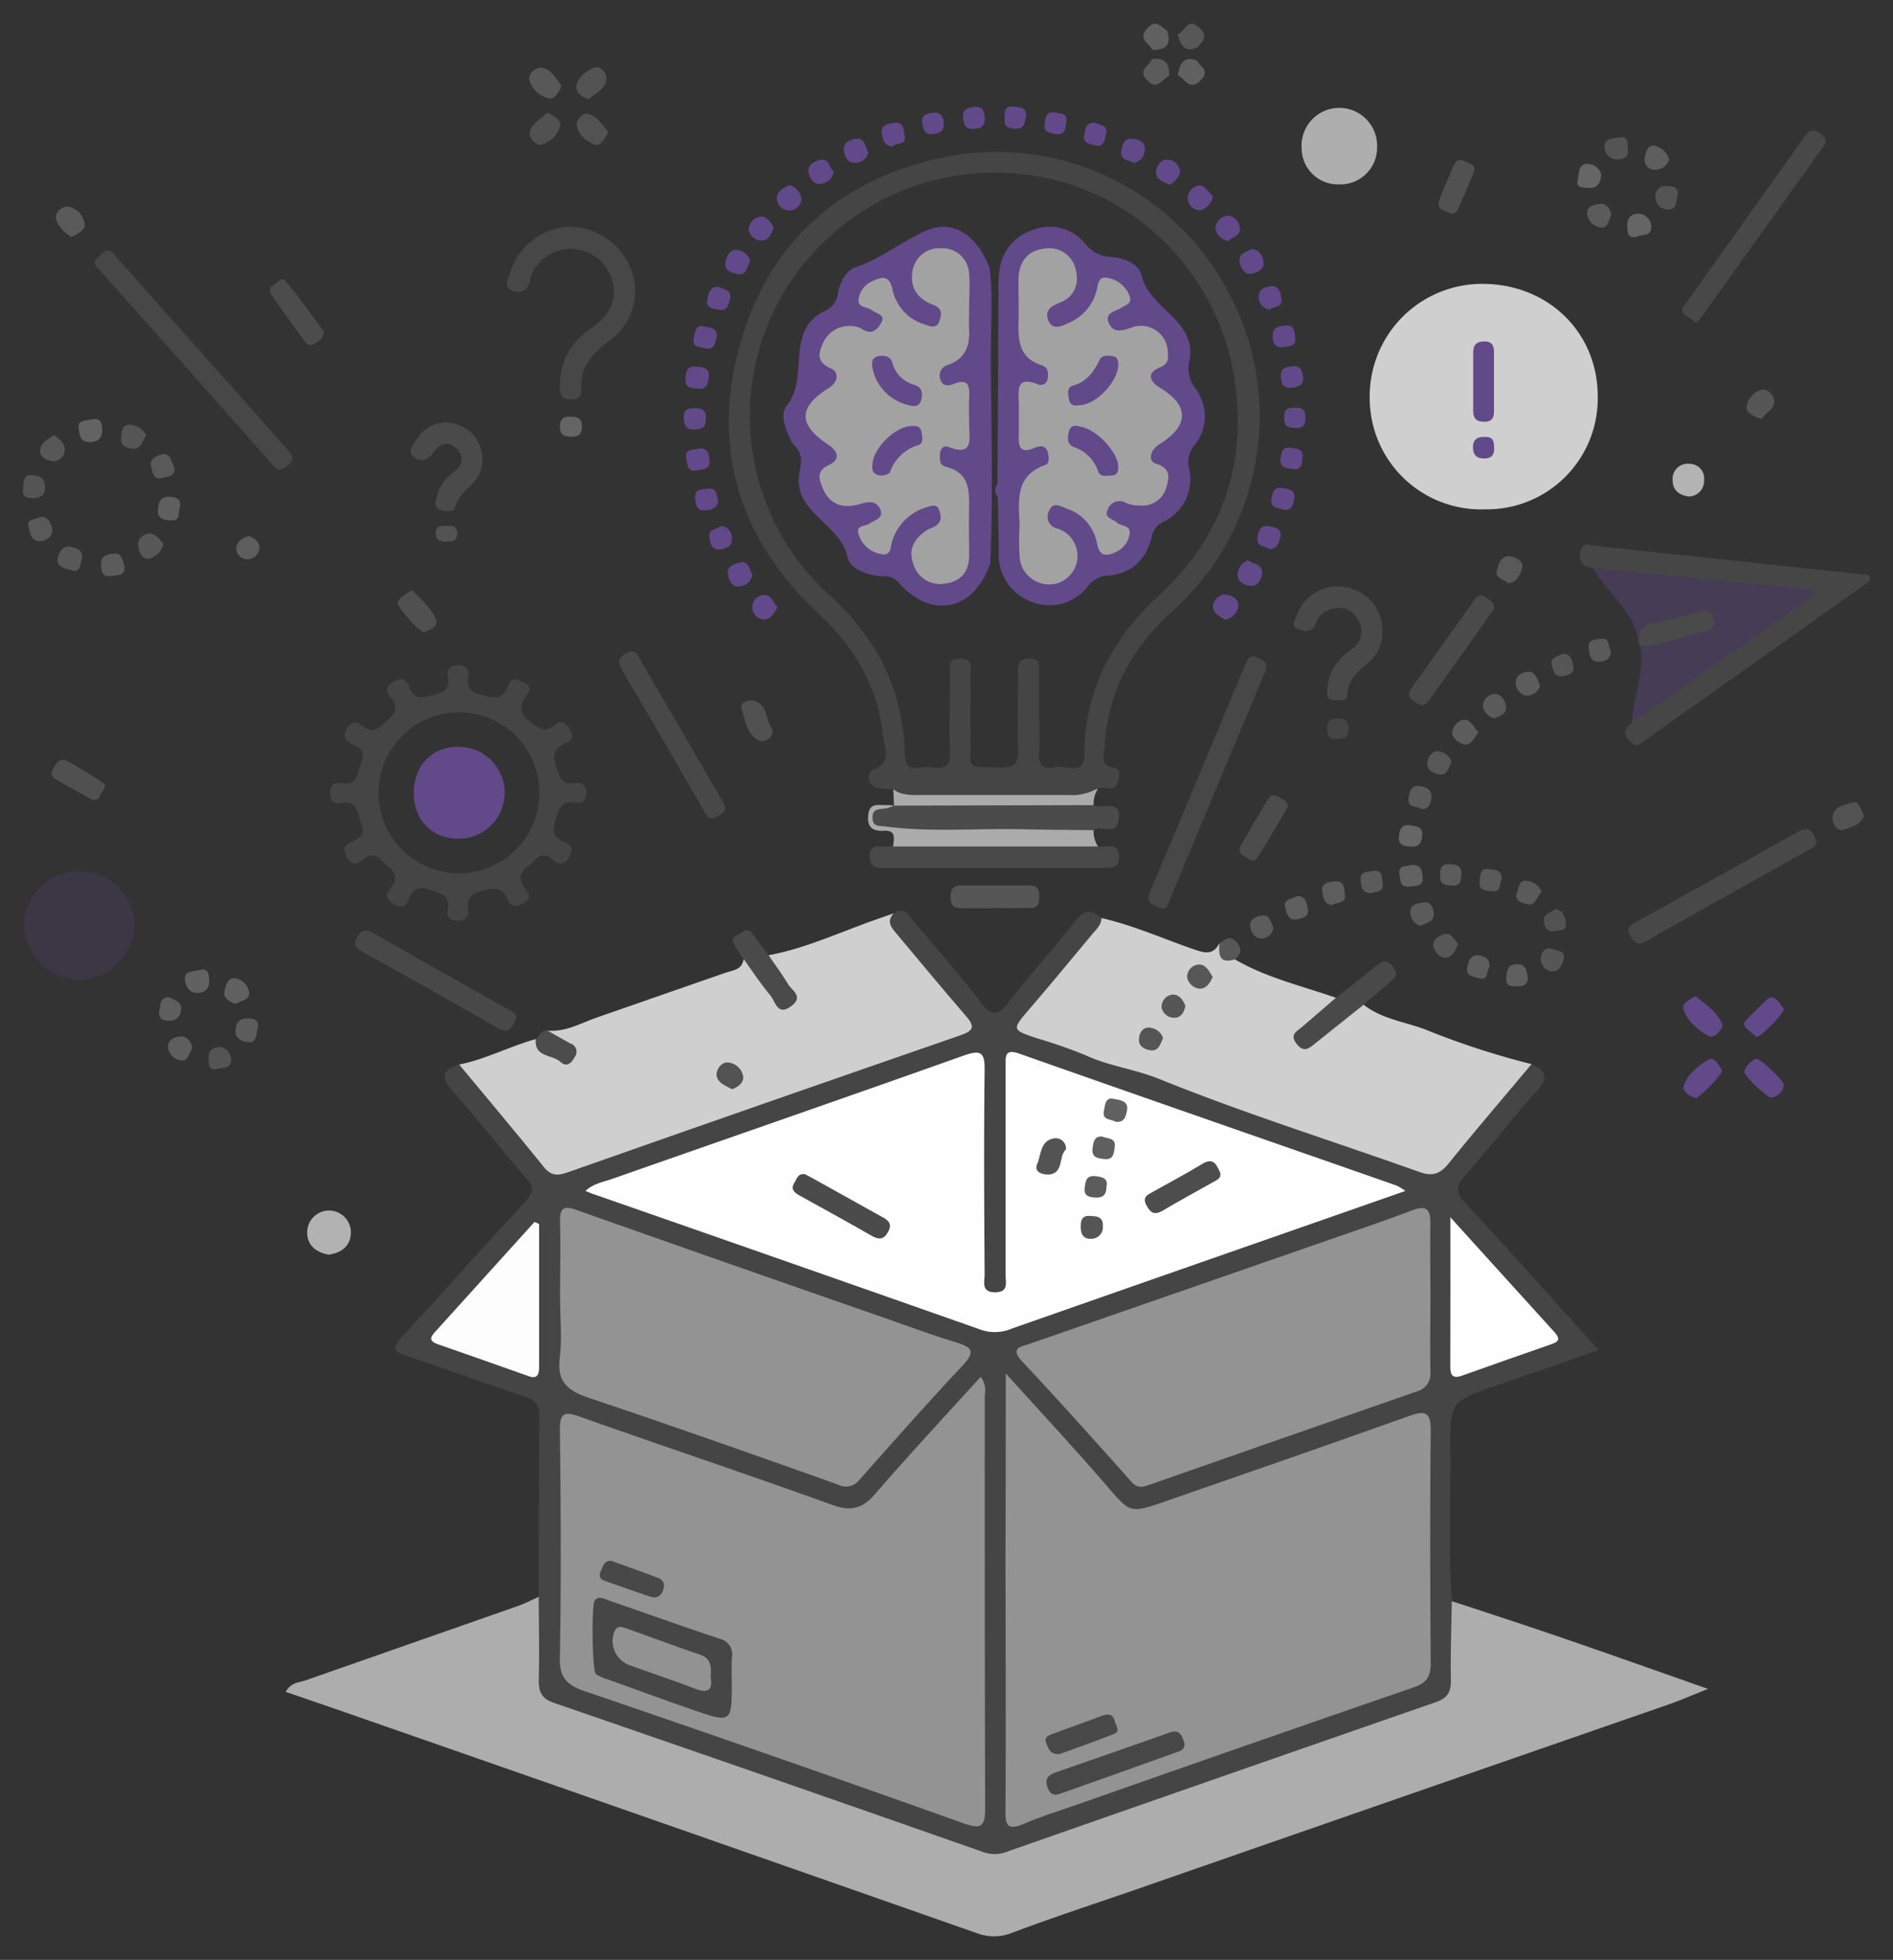 <svg id="Capa_1" data-name="Capa 1" xmlns="http://www.w3.org/2000/svg" viewBox="0 0 309 319.74"><rect x="0" y="0" width="309" height="319.74" fill="#333333" stroke="none"/><defs><style>.cls-1{fill:#454545;}.cls-2{fill:#adadad;}.cls-3{fill:#cfcfcf;}.cls-19,.cls-4,.cls-6{fill:#62498a;}.cls-4{opacity:0.4;}.cls-5{fill:#464646;}.cls-6{opacity:0.2;}.cls-7{fill:#474747;}.cls-8{fill:#4b4b4b;}.cls-9{fill:#494949;}.cls-10{fill:#484848;}.cls-11{fill:#aeaeae;}.cls-12{fill:#ababab;}.cls-13{fill:#4a4a4a;}.cls-14{fill:#565656;}.cls-15{fill:#b2b2b2;}.cls-16{fill:#4c4c4c;}.cls-17{fill:#505050;}.cls-18{fill:#515151;}.cls-20{fill:#b3b3b3;}.cls-21{fill:#585858;}.cls-22{fill:#5a5a5a;}.cls-23{fill:#535353;}.cls-24{fill:#525252;}.cls-25{fill:#616161;}.cls-26{fill:#595959;}.cls-27{fill:#5b5b5b;}.cls-28{fill:#656565;}.cls-29{fill:#666;}.cls-30{fill:#636363;}.cls-31{fill:#575757;}.cls-32{fill:#5f5f5f;}.cls-33{fill:#5c5c5c;}.cls-34{fill:#626262;}.cls-35{fill:#5e5e5e;}.cls-36{fill:#555;}.cls-37{fill:#545454;}.cls-38{fill:#5d5d5d;}.cls-39{fill:#646464;}.cls-40{fill:#939393;}.cls-41{fill:#fefefe;}.cls-42{fill:#fdfdfd;}.cls-43{fill:#4d4d4d;}.cls-44{fill:#929292;}.cls-45{fill:#a2a2a2;}</style></defs><title>aliados_academy_img</title><path class="cls-1" d="M87.94,260.51c0-9.84,0-19.69.11-29.53,0-1.82-.69-2.54-2.31-3.08-6.43-2.16-12.79-4.53-19.23-6.65-2.26-.74-2.63-1.28-.86-3.18C72.42,210.77,79,203.28,85.76,196c1.37-1.48,1.46-2.3.11-3.84-4.11-4.67-7.93-9.6-12.06-14.25-2-2.31-1.45-3.42,1.14-4.23,2.17.78,3.24,2.75,4.6,4.36,2.84,3.37,5.71,6.72,8.45,10.17,1.61,2,3.4,2.53,5.95,1.65,20.3-7,40.63-14,60.85-21.26,2.63-.95,2.82-1.53.86-3.82q-4.74-5.54-9.38-11.17c-1.08-1.31-2.72-2.82-.42-4.56,1.43-1.19,2.18-.09,3,.88,3.77,4.53,7.69,8.94,11.26,13.62,1.88,2.47,2.83,2.13,4.56-.11,3.46-4.48,7.32-8.65,10.8-13.12,1.46-1.87,2.64-2.09,4.3-.55,1.09,1.45-.21,2.3-.91,3.17-3.19,4-6.46,7.85-9.73,11.74-2.25,2.67-2.29,3.14.9,4,4.85,1.36,9.3,4,14.6,4,2.26,0,3.65,2.44,5.89,3.15,5.93,1.86,11.71,4.18,17.59,6.19,7.59,2.6,15.17,5.26,22.74,7.92,2.54.89,4.16.41,5.83-1.72,3.26-4.19,6.81-8.15,10.14-12.29A7.56,7.56,0,0,1,250,173.6c2.42,1.08,2.83,2.21.81,4.42-4,4.43-7.63,9.27-11.65,13.72-1.73,1.92-1.4,3,.19,4.69,7.15,7.72,14.15,15.58,21.6,23.82-5.74,2-11.11,3.86-16.5,5.72-7.72,2.66-7.79,2.65-7.71,10.8s-.38,16.3.27,24.44c1.75,4.84.91,9.81.52,14.72-.15,1.94-2.26,2.34-3.84,2.91-12.27,4.35-24.53,8.71-36.84,12.95-10.49,3.61-21,7.21-31.43,10.93a8.72,8.72,0,0,1-6,0c-18.69-6.21-37.15-13.08-55.8-19.41-4.07-1.38-8.15-2.76-12.2-4.19-3.87-1.36-4.45-2-4.33-6.18S86.34,264.57,87.94,260.51Z"/><path class="cls-2" d="M87.94,260.51c0,4.52.13,9,0,13.57,0,1.94.42,3,2.46,3.72q35.11,12.07,70.14,24.36a5.47,5.47,0,0,0,3.9-.1q34.88-12.21,69.8-24.32c2-.68,2.63-1.63,2.59-3.65-.08-4.29.09-8.59.15-12.88,6.11,2,12.23,4,18.32,6.09,7.57,2.6,15.12,5.28,23.51,8.23-2.68,1.06-4.55,1.88-6.48,2.55q-43.28,15-86.57,30.06c-6.84,2.37-13.73,4.61-20.51,7.16a7.85,7.85,0,0,1-5.81.07Q107.76,297.25,56,279.23c-3.08-1.07-6.16-2.12-9.36-3.22.84-1.57,2.21-1.52,3.31-1.9,11.42-4,22.86-8,34.28-12C85.5,261.69,86.71,261.05,87.94,260.51Z"/><path class="cls-3" d="M145.87,149c-1.29,1.42-.28,2.42.6,3.47,3.73,4.42,7.39,8.89,11.18,13.25,1.5,1.72,1.35,2.42-.88,3.18Q124.66,180,92.62,191.27c-1.55.54-2.65.6-3.82-.85-4.55-5.64-9.22-11.18-13.85-16.75,4.35-.86,8.28-3,12.52-4.16,1.44,1.26,2.68,2.91,5,2.51-.09-2.22-3.24-1.72-3.15-3.89,2.95.29,5.43-1.2,8.06-2.12l21-7.3c1.23-.43,2.76-.46,3-2.24,2.12.28,2.34,2.46,3.63,3.58,1.11,1,1.72,3.75,3,2.85,1.52-1-.93-2.44-1.43-3.76-.42-1.09-1.66-1.87-1.19-3.29,6.46-1.18,12.35-4.08,18.51-6.16Z"/><path class="cls-3" d="M250,173.6c-4.5,5.37-9.07,10.69-13.48,16.14-1.4,1.74-2.61,2.25-4.85,1.45-14.16-5.06-28.54-9.53-42.45-15.17-4-1.61-8.18-2.09-12-3.86a81.33,81.33,0,0,0-8-2.79c-4.1-1.39-4.07-1.37-1.15-4.8,3.45-4,6.85-8.13,10.25-12.21.64-.77,1.47-1.45,1.46-2.59,5.26,1.18,10.16,3.42,15.23,5.15,1.66.57,3.08.89,4-1a10.1,10.1,0,0,0,2.56,2.59c5.15,3,10.93,4.33,16.49,6.26-.33,2.62-3.06,3.08-4.35,4.83-.44.6-1.59,1.1-1,1.88.82,1.07,1.58-.08,2.19-.58,1.48-1.2,3-2.31,4.43-3.62.89-.84,1.84-1.7,3.25-1.38,3,2.37,6.77,2.78,10.18,4.09A129.58,129.58,0,0,0,250,173.6Z"/><path class="cls-3" d="M242.37,83.09a18.16,18.16,0,0,1-18.79-18.24,18.35,18.35,0,0,1,18.55-18.54c10.58.08,18.64,7.89,18.67,18.28A18.09,18.09,0,0,1,242.37,83.09Z"/><path class="cls-4" d="M266.39,117.87c.18-4.19,2.14-8.18,1.35-12.47,3.2-2.11,7.32-1.82,10.46-4.13-3.85.35-7.9.06-10.69,3.63-.66-5.19-5.16-8-7.47-12.22.83-1,2-1,3.12-.84,10.11,1.21,20.25,2,30.36,3.24,1.1.13,2.46,0,2.84,1.37s-.74,2.06-1.65,2.7c-8.51,6-16.93,12.14-25.53,18C268.36,117.74,267.52,118.42,266.39,117.87Z"/><path class="cls-5" d="M266.39,117.87l29.79-20.78-.3-.94L260,92.68c-1.64-.19-2.37-.95-2-2.72s1.52-1,2.37-.91c14.95,1.57,29.89,3.18,44.72,4.77.47.94-.18,1.18-.58,1.46q-17.84,12.67-35.71,25.3c-.83.59-1.56,1.7-2.82.29S265.32,118.75,266.39,117.87Z"/><path class="cls-6" d="M12.79,142.18a8.8,8.8,0,0,1,9.15,8.9,9.31,9.31,0,0,1-9,8.82c-4.67,0-9-4.3-9-8.88A8.83,8.83,0,0,1,12.79,142.18Z"/><path class="cls-7" d="M93.16,37a10.84,10.84,0,0,1,9.76,6.71,9.92,9.92,0,0,1-3.1,11.62c-2.92,2.12-5.19,4.35-4.93,8.25.08,1.19-.59,1.55-1.68,1.58-1.3,0-1.76-.52-1.79-1.82a10.8,10.8,0,0,1,5.05-9.75c3.54-2.45,4.52-5.44,3.14-8.72a7,7,0,0,0-12.79-.21,3.73,3.73,0,0,0-.3,1c-.25,1.49-1.09,2.25-2.59,1.84-2-.55-.94-2-.67-3A10.57,10.57,0,0,1,93.16,37Z"/><path class="cls-7" d="M17.31,40.83c1,0,1.29.67,1.72,1.15q13.9,15.6,27.78,31.22c.83.93,1.43,1.64.15,2.78s-1.89.48-2.72-.45Q30.37,59.9,16.47,44.29c-.47-.53-1.44-1-.8-2A9.46,9.46,0,0,1,17.31,40.83Z"/><path class="cls-8" d="M178.51,131.35c1.37.84,4.65-1.21,4.07,2.52-.4,2.58-2.88.61-4.09,1.55-1.3,1.18-2.92,1.08-4.49,1.09-7.68,0-15.37-.13-23,.08-2.83.08-5.09-1.75-7.84-1.61-.85,0-1-.79-1-1.49s0-1.61,1.1-1.75c.89-.11,1.82.14,2.67-.31h0c1.15-1.16,2.65-1.15,4.11-1.15q12.16-.06,24.32,0C175.83,130.28,177.31,130.28,178.51,131.35Z"/><path class="cls-7" d="M189.63,148.22c-1.46-.54-2.74-.8-1.87-2.84,5.21-12.25,10.31-24.55,15.45-36.83.39-.93.69-1.87,2.17-1.23s1.59,1.26,1,2.59q-7.74,18.41-15.42,36.85C190.71,147.45,190.55,148.34,189.63,148.22Z"/><path class="cls-9" d="M179.23,138.09a12.87,12.87,0,0,0,1.69,0c1.34-.14,1.74.47,1.75,1.75s-.57,1.73-1.83,1.73q-18.43,0-36.86,0c-1.19,0-1.93-.28-2-1.66s.42-1.9,1.75-1.81a19.18,19.18,0,0,0,2-.07c1.35-1.06,3-1,4.53-1,8,0,16,0,24,0A9.32,9.32,0,0,1,179.23,138.09Z"/><path class="cls-10" d="M276.89,52.64a24.18,24.18,0,0,1-2-1.43c-.77-.68,0-1.23.31-1.72,2.27-3.24,4.58-6.45,6.88-9.67,4.13-5.8,8.28-11.58,12.38-17.4.77-1.09,1.41-1.56,2.71-.62s.84,1.58.19,2.49q-9.66,13.52-19.3,27A15.79,15.79,0,0,1,276.89,52.64Z"/><path class="cls-11" d="M218.58,30.08a5.92,5.92,0,0,1-6.11-5.87A6.17,6.17,0,1,1,224.79,24,6,6,0,0,1,218.58,30.08Z"/><path class="cls-10" d="M296.52,137.34c-.08.87-.82,1.06-1.38,1.37-8.79,4.93-17.6,9.82-26.37,14.78-1.3.74-1.92.5-2.64-.76s-.07-1.76.91-2.31c8.82-4.88,17.64-9.75,26.41-14.71C295.56,134.54,296,135.9,296.52,137.34Z"/><path class="cls-9" d="M225.64,102.9a6.28,6.28,0,0,1-1.7,4.65c-1.71,1.71-4,2.89-4,5.9,0,1.12-1.44.75-2.28.73-1.16,0-1.07-1-1-1.74a8.28,8.28,0,0,1,3.84-6.42,3.53,3.53,0,0,0,.86-5.34c-1.23-1.73-3-1.83-4.83-1a3.37,3.37,0,0,0-1.72,2c-.51,1.53-1.77,1.37-2.78,1-1.58-.52-.53-1.72-.25-2.52A7,7,0,0,1,220,95.87,7.08,7.08,0,0,1,225.64,102.9Z"/><path class="cls-10" d="M103,106.25c1.07,0,1.24.93,1.62,1.57q6.5,11.15,13,22.32c.65,1.11,1.38,2.06-.35,3s-2-.22-2.55-1.18c-4.38-7.54-8.7-15.12-13.16-22.61C100.35,107.26,101.66,106.83,103,106.25Z"/><path class="cls-10" d="M84.3,166c-.68,1.45-1.05,2.84-3,1.73q-11-6.3-22.16-12.47c-1.07-.59-1.55-1.11-.86-2.34s1.42-1.4,2.69-.67c7.26,4.15,14.56,8.23,21.85,12.33C83.48,165,84.25,165.25,84.3,166Z"/><path class="cls-12" d="M179.23,138.09l-33.44,0c.09-1.19.59-2.65-1.46-2.56-1.75.08-2.76-.4-2.62-2.42.16-2.36,1.87-1.68,3.2-1.77a5.28,5.28,0,0,1,1,.11,6.39,6.39,0,0,1-1.54.48c-1.1.06-2.06.12-1.94,1.63.1,1.33,1.08,1.15,2,1.26,7.52,1,15.08.28,22.61.47,3.83.09,7.66.1,11.49.15A4.33,4.33,0,0,0,179.23,138.09Z"/><path class="cls-12" d="M178.51,131.35l-32.58.08-.12-2.72,33.39,0A4.64,4.64,0,0,0,178.51,131.35Z"/><path class="cls-13" d="M72.72,68.92a6,6,0,0,1,5.44,8.59c-1,2-3.39,2.94-3.9,5.4-.14.66-1.66.54-2.5.22-1-.39-.62-1.35-.48-2.06A6.72,6.72,0,0,1,74.09,77c1.4-1.05,1.78-2.46.5-3.76s-2.78-1-3.74.46-2.32,1.76-3.39.8.09-2.1.68-3A5.49,5.49,0,0,1,72.72,68.92Z"/><path class="cls-13" d="M243.92,99.22c-.29.43-.59.9-.91,1.36l-9.2,12.95c-.72,1-1.24,2.13-2.89,1s-.69-2,0-3q4.71-6.6,9.43-13.2c.51-.72,1-1.66,2.12-.95C243.1,97.85,243.9,98.17,243.92,99.22Z"/><path class="cls-9" d="M222.63,163.88c-2.64,2.11-5.29,4.2-7.92,6.32-1,.82-1.89,1.61-3.06.09s0-2,.82-2.7l5.63-4.84c2.19-1.73,4.41-3.41,6.55-5.2,1.07-.9,1.79-1,2.74.19s.43,1.72-.45,2.44C225.48,161.39,224.06,162.64,222.63,163.88Z"/><path class="cls-14" d="M162,148.16c-1.7,0-3.39,0-5.09,0-1.34,0-1.76-.61-1.76-1.86s.45-1.86,1.77-1.85c3.73,0,7.46,0,11.19,0,1.19,0,1.55.59,1.54,1.68s-.07,2-1.56,2C166.09,148.12,164.05,148.16,162,148.16Z"/><path class="cls-13" d="M125.46,155.84c1.07,1.57,2.21,3.09,3.18,4.72.63,1.06,2.6,2,.54,3.57-2.29,1.71-2.6-.74-3.42-1.72-1.57-1.88-2.92-3.94-4.36-5.93a13.13,13.13,0,0,1-1.73-2.84c-.27-.87.89-1.09,1.46-1.55a1.07,1.07,0,0,1,1.71.28C123.71,153.52,124.59,154.68,125.46,155.84Z"/><path class="cls-13" d="M267.52,104.9c-.19-1.83.46-2.9,2.42-3.27,2.54-.48,5-1.14,7.53-1.86,1.25-.36,1.95-.13,2.25,1.15.25,1.05-.05,1.76-1.18,2-3.61.77-7,2.33-10.79,2.49A.93.93,0,0,1,267.52,104.9Z"/><path class="cls-15" d="M53.66,204.69c-2.11-.39-3.62-1.58-3.51-3.82a3.56,3.56,0,0,1,7.12.36C57.19,203.27,55.74,204.4,53.66,204.69Z"/><path class="cls-16" d="M52.85,54.05c0,1.31-.86,1.57-1.46,2s-1.22.29-1.68-.36q-2.62-3.71-5.27-7.4c-.44-.61-.65-1.23.1-1.71s1.48-1.45,2-.83C48.81,48.49,50.87,51.41,52.85,54.05Z"/><path class="cls-16" d="M210.22,131.61c-1.61,2.72-3.24,5.66-5.07,8.45-.54.82-1.39-.06-2.06-.39s-1-.88-.62-1.61c1.51-2.62,3-5.23,4.6-7.81.45-.73,1.18-.53,1.77-.15S210.17,130.51,210.22,131.61Z"/><path class="cls-17" d="M10.77,124c1.86,1.12,4,2.29,6,3.69.91.63-.13,1.38-.42,2a1,1,0,0,1-1.61.59c-1.85-1-3.71-2.06-5.57-3.08-.91-.5-.89-1.19-.38-2C9.22,124.66,9.4,123.74,10.77,124Z"/><path class="cls-18" d="M237.06,34.9c-1.11-.52-2.77-.54-2.07-2.41s1.57-3.73,2.34-5.6c.42-1,1.07-.94,1.88-.52s1.76.54,1.39,1.55c-.8,2.21-1.8,4.36-2.76,6.51C237.74,34.65,237.33,34.74,237.06,34.9Z"/><path class="cls-19" d="M276.73,162.5c1.75,1.35,3.57,2.63,4.39,4.57.29.68-1.34,2.46-2.13,2-1.79-1-3.6-2.43-4.22-4.5C274.5,163.71,275.86,163.09,276.73,162.5Z"/><path class="cls-19" d="M286.7,172.72c.71,0,4.59,3.67,4.48,4.33a2.39,2.39,0,0,1-2,2c-.66.15-4.59-3.62-4.44-4.27A3.39,3.39,0,0,1,286.7,172.72Z"/><path class="cls-17" d="M67.22,96.28c1.58,1.54,3.28,2.94,4,4.91.33.86-1,1.67-2,1.93-.65.17-4.54-4.22-4.3-4.82C65.36,97.29,66.33,96.87,67.22,96.28Z"/><path class="cls-20" d="M275.63,81c-1.54-.23-2.58-1-2.6-2.61a2.47,2.47,0,0,1,2.74-2.72,2.39,2.39,0,0,1,2.39,2.72A2.52,2.52,0,0,1,275.63,81Z"/><path class="cls-19" d="M286.72,169.19c-.48-.41-1.08-.9-1.65-1.43-.73-.67-.23-1.18.26-1.67l2.88-2.84c.53-.53,1.13-.8,1.75-.18a5.46,5.46,0,0,1,1.19,1.55C291.36,165.1,287.49,169.16,286.72,169.19Z"/><path class="cls-18" d="M126.14,119.07a1.79,1.79,0,0,1-2.1,1.81c-2.16-.93-2.33-3.32-3-5.23-.35-1.07,1.2-1.5,1.84-1.37C125.54,114.82,124.85,117.7,126.14,119.07Z"/><path class="cls-16" d="M89.36,168.12c1.26.71,2.5,1.43,3.77,2.12a1.4,1.4,0,0,1,.69,2.19c-.57,1.09-1.36,1.7-2.35.8-1.35-1.22-4.33-.73-4-3.73C88.08,169,88.29,168,89.36,168.12Z"/><path class="cls-19" d="M276.76,179.11c-1-.27-2.19-1.09-1.93-1.92.62-2,2.37-3.32,4.06-4.34.87-.53,1.68.89,2.18,1.72C281.37,175.07,277.57,179.05,276.76,179.11Z"/><path class="cls-21" d="M91.63,13.93c-.35,1.14-1.09,2.28-2,2.11a4.3,4.3,0,0,1-3.23-3c-.26-.93,1-2,1.87-2C90,11.19,90.68,12.8,91.63,13.93Z"/><path class="cls-22" d="M11.7,38.64A5,5,0,0,1,9.15,35.7c-.23-1.06,1.05-2.06,1.88-2a3.26,3.26,0,0,1,2.78,2.9C13.94,37.51,12.7,38.18,11.7,38.64Z"/><path class="cls-23" d="M96.16,16.17c-1.14-.27-2.12-1-2.06-2,.1-1.55,1.51-2.52,2.76-3.09,1.1-.51,2.12.8,2.13,1.59C99,14.45,97.29,15.12,96.16,16.17Z"/><path class="cls-24" d="M304.3,133.07c-.57,1.5-2.08,1.92-3.33,2.29s-1.83-1.13-1.84-1.86c0-2,2-2.17,3.29-2.57C303.55,130.59,303.68,132.18,304.3,133.07Z"/><path class="cls-18" d="M89.29,18.38c1.25.52,2.35,1.17,2.12,2.2a4.42,4.42,0,0,1-2.93,3c-.86.28-2.12-1-2-1.87C86.64,20.12,88.39,19.51,89.29,18.38Z"/><path class="cls-24" d="M99.29,21.58c-.6,1.08-1.33,2.37-2.21,2-1.39-.55-2.86-1.63-2.94-3.35,0-.76,1-1.86,1.82-1.67C97.54,19,98.36,20.42,99.29,21.58Z"/><path class="cls-14" d="M287.63,68.3c-1.41-.26-2.56-1-2.54-1.81a3.39,3.39,0,0,1,2.4-2.89c1-.3,2,.82,2.11,1.7C289.8,66.82,288.13,67.27,287.63,68.3Z"/><path class="cls-25" d="M192.25,12.29c.33-1.75.82-3.28,3.15-2.41.43,1,2.24,1.56.6,3.21C194.08,15,193.44,12.75,192.25,12.29Z"/><path class="cls-19" d="M128.88,30.2a2.76,2.76,0,0,1,1.94,2.14,2,2,0,0,1-1.89,2,2.06,2.06,0,0,1-2.14-2.12C126.84,31.26,127.89,30.63,128.88,30.2Z"/><path class="cls-26" d="M246.26,95.14c-.79-.58-2.23-.79-1.95-2s.78-2.63,2.33-2.36c.81.14,2.19.73,1.8,2C248.13,93.79,247.61,95,246.26,95.14Z"/><path class="cls-25" d="M32.29,162c-1.46.06-2-1.2-2.09-2.14-.18-1.55,1.42-1.35,2.38-1.62,1.23-.35,1.51.48,1.57,1.51C34.22,161.1,33.71,161.91,32.29,162Z"/><path class="cls-27" d="M188,9.66c2.16-.36,2.93.73,2.84,2.72-1.16.48-1.9,2.54-3.64.66C185.64,11.31,187.69,10.76,188,9.66Z"/><path class="cls-28" d="M267.06,38.68c-1.43.17-1.39-.77-1.44-1.69-.08-1.38.53-2.14,1.9-2.13a2.13,2.13,0,0,1,2,2.25C269.57,38.59,267.89,38.19,267.06,38.68Z"/><path class="cls-25" d="M190.5,5c.78,2.26-.18,3.19-2.41,3.13-.39-1.08-2.4-1.56-.93-3.37S189.44,4.35,190.5,5Z"/><path class="cls-29" d="M261.37,28.4c-.09,1.61-.7,2.34-2.11,2.25-.88-.06-2,.07-1.72-1.3.2-1,.09-2.56,1.49-2.61A2.37,2.37,0,0,1,261.37,28.4Z"/><path class="cls-19" d="M203.68,91.41c.9.58,2.38.67,2.34,2,0,.87-.58,2.17-1.69,2.16S202,95,202,93.69A2.69,2.69,0,0,1,203.68,91.41Z"/><path class="cls-30" d="M15,72.09C13.08,72.34,13,71,12.86,70c-.3-1.58,1.14-1.33,2-1.56,1.3-.35,1.78.28,1.83,1.58S16.12,72,15,72.09Z"/><path class="cls-25" d="M38.42,163.78c-1-.38-2-1-1.78-2,.14-.86.56-2.31,1.62-2.2A2.71,2.71,0,0,1,40.67,162C40.71,163.14,39.32,163.27,38.42,163.78Z"/><path class="cls-19" d="M115.79,74.84c.3,1.81-1.11,1.72-2.11,1.91-1.51.29-1.48-1-1.66-1.93-.31-1.59,1-1.4,1.9-1.6C115.29,72.94,115.7,73.75,115.79,74.84Z"/><path class="cls-31" d="M195.53,7.68c-2.24,1.09-2.83-.42-3.32-2.1,1.2-.22,1.48-2.83,3.48-1.14C197.27,5.78,196.4,6.65,195.53,7.68Z"/><path class="cls-19" d="M136.12,28a2.5,2.5,0,0,1-2.14,2c-1.17.18-1.86-1-2-1.89-.18-1.36,1.18-1.93,2.18-2.06C135.41,26,135.37,27.52,136.12,28Z"/><path class="cls-32" d="M29.4,82.67c-.41.71.17,2.29-1.29,2.21-.89,0-2.49,0-2.33-1.72.11-1.15.35-2.24,2-2.12C28.79,81.11,29.53,81.33,29.4,82.67Z"/><path class="cls-33" d="M42.1,167.7c-.36.83,0,2.44-1.59,2.33-.9-.06-2.07-.51-2.07-1.79s.53-2.12,2-2.09C41.48,166.18,42.27,166.31,42.1,167.7Z"/><path class="cls-19" d="M141.75,24.88a2.17,2.17,0,0,1-2.24,1.67c-1.25.1-1.7-1.2-1.77-2.07-.12-1.41,1.36-1.82,2.31-1.85C141.21,22.61,141.23,24.06,141.75,24.88Z"/><path class="cls-19" d="M126.9,99c-.49,1.15-1.22,2.07-2.2,2.07a2,2,0,1,1,.19-4C126,97.13,126.23,98.43,126.9,99Z"/><path class="cls-29" d="M232.14,136.32c-.06,1.19-.53,1.9-1.87,1.8-1.1-.08-2.07-.23-1.92-1.68.11-1.1.42-2,1.84-1.8C231.21,134.79,232.28,134.84,232.14,136.32Z"/><path class="cls-34" d="M230.14,141.14c1.67-.22,1.93.64,2.07,1.76.23,1.81-1.12,1.6-2.15,1.74-1.54.21-1.46-1.06-1.62-2C228.16,141,229.63,141.45,230.14,141.14Z"/><path class="cls-35" d="M31.41,171c-.57.79-.69,2.18-1.85,2a2.41,2.41,0,0,1-2.14-2.23c0-1.17,1.18-1.66,2.11-1.69S31.24,169.91,31.41,171Z"/><path class="cls-19" d="M145.79,23.91c-1.58-.14-1.72-1.31-1.85-2.2-.21-1.41,1.15-1.52,2-1.66,1.69-.27,1.6,1.37,1.74,2.26C147.93,23.78,146.16,23.16,145.79,23.91Z"/><path class="cls-22" d="M251.66,145.47c-.9.89-1,2.48-2.55,2-.73-.21-2-.5-1.5-1.8.31-.87.31-2.26,1.81-1.93A2.9,2.9,0,0,1,251.66,145.47Z"/><path class="cls-19" d="M204.43,40.59a2.26,2.26,0,0,1,1.81,2.14c.18,1.44-1.39,1.88-2.26,1.94s-1.64-1.22-1.66-2.2C202.3,41.26,203.55,41.06,204.43,40.59Z"/><path class="cls-19" d="M122.46,42.65c-.52.82-.65,2.26-1.81,2.09-.9-.13-2.47-.45-2.22-1.94.15-.88.61-2.18,1.89-2A2.33,2.33,0,0,1,122.46,42.65Z"/><path class="cls-26" d="M6.48,84.38c1.45-.21,1.8.9,2,1.82.29,1.28-.93,2-1.76,2.07-1.65.23-1.87-1.47-2.09-2.52S5.79,84.73,6.48,84.38Z"/><path class="cls-21" d="M13.37,91.24c-.36.78-.17,2.27-1.7,1.8-.94-.29-2.49-.5-2.26-1.9.15-.92.81-2.27,2.23-1.93C12.53,89.42,13.64,89.8,13.37,91.24Z"/><path class="cls-27" d="M20.34,92.47c.06,1.55-1.18,1.32-2.12,1.49-1.45.26-1.66-.57-1.72-1.77-.06-1.38.65-1.69,1.81-1.86C20.1,90.06,19.93,91.47,20.34,92.47Z"/><path class="cls-26" d="M28.47,76.26c.16,1.6-1.21,1.49-2,1.72-1.45.39-1.58-1-1.8-1.85-.34-1.29.91-1.8,1.78-2C27.94,73.85,27.92,75.43,28.47,76.26Z"/><path class="cls-19" d="M200.5,39.31a2.55,2.55,0,0,1-2.11-2.11,2.17,2.17,0,0,1,2.24-2,2.22,2.22,0,0,1,1.77,2.17C202.4,38.5,201.11,38.7,200.5,39.31Z"/><path class="cls-36" d="M23.87,71c-.59,1-.94,2.22-2,2.22-.85,0-2.21-.33-2.09-1.66.08-.89,0-2.34,1.44-2.27A3.24,3.24,0,0,1,23.87,71Z"/><path class="cls-19" d="M114,63.39c-1.16-.06-2.21-.1-2.1-1.59.07-1,.13-2.11,1.6-2,1.1.09,2.39.05,2.19,1.75C115.57,62.61,115.32,63.61,114,63.39Z"/><path class="cls-31" d="M26.66,88.75a3.26,3.26,0,0,1-2.21,2.37c-1.19.26-1.74-1-1.92-2a1.88,1.88,0,0,1,1.76-2.06C25.33,87,26.06,87.89,26.66,88.75Z"/><path class="cls-35" d="M27.54,162.67c1,.53,2.26.71,2,2.28-.22,1.21-1,1.62-2.15,1.57s-1.6-.62-1.37-1.72C26.2,163.88,26.14,162.73,27.54,162.67Z"/><path class="cls-31" d="M8.83,71c.92.65,1.81,1.37,1.73,2.43a1.87,1.87,0,0,1-2,1.81c-.89-.13-2.18-.67-2-1.89S7.89,71.62,8.83,71Z"/><path class="cls-19" d="M122.81,93.65a2.2,2.2,0,0,1-2,2c-1.45.28-1.87-1.21-2-2.14-.15-1.18,1.21-1.59,2.1-1.76C122.22,91.49,122.27,92.91,122.81,93.65Z"/><path class="cls-19" d="M200,101.1c-.87-.52-2-1.06-2-2.08S199,96.9,200,97s2.37.72,2.11,2.09A2.67,2.67,0,0,1,200,101.1Z"/><path class="cls-19" d="M159.06,21c-1.33.2-1.71-.5-1.85-1.69-.15-1.37.54-1.71,1.69-1.85,1.33-.16,1.77.43,1.84,1.66S160.3,21,159.06,21Z"/><path class="cls-27" d="M232.08,132c-.7-.58-2.29-.09-2.17-1.56.08-.9.27-2.32,1.54-2.21.93.08,2.41.34,2.19,1.95C233.53,131,233.33,132,232.08,132Z"/><path class="cls-35" d="M272.47,26a2.31,2.31,0,0,1-2.22,1.68,1.63,1.63,0,0,1-1.79-1.89c.14-.86.43-2.25,1.71-2A3.32,3.32,0,0,1,272.47,26Z"/><path class="cls-33" d="M241.33,119.44c-.71,1-1.16,2.17-2.28,2-.94-.17-2.1-1-2-2s1.12-2.2,2.29-2C240.12,117.64,240.7,118.78,241.33,119.44Z"/><path class="cls-19" d="M117,55c-.31,1-.35,2.18-1.89,1.82-.95-.23-2.24-.15-1.85-1.71.22-.88.2-2.26,1.76-1.84C115.93,53.46,117.18,53.49,117,55Z"/><path class="cls-33" d="M251.4,111.86a2.33,2.33,0,0,1-2.3,1.64,2.17,2.17,0,0,1-1.67-2.25c0-1.13,1.29-1.7,2.21-1.64C250.72,109.68,251,111,251.4,111.86Z"/><path class="cls-19" d="M185.09,26.59c-.81-.47-2.2-.47-2.08-1.74.08-.87.36-2.26,1.56-2.22,1,0,2.42.37,2.3,1.81A2.23,2.23,0,0,1,185.09,26.59Z"/><path class="cls-19" d="M209.4,83.15c-.78-.36-2.1-.25-1.84-1.76.17-1,.37-2.06,1.82-1.79,1,.18,2.11.25,1.86,1.73C211.07,82.33,210.94,83.41,209.4,83.15Z"/><path class="cls-37" d="M7.33,79.88c0,.89-.72,1.41-2.1,1.38-1.17,0-1.67-.5-1.46-1.6.17-.89-.09-2.26,1.39-2.15C6.18,77.6,7.5,77.73,7.33,79.88Z"/><path class="cls-27" d="M263,35c-.4.85-.49,2.26-1.72,2.12a2.6,2.6,0,0,1-2.22-2.27c-.07-1.2,1.26-1.54,2.19-1.6S262.86,34,263,35Z"/><path class="cls-19" d="M117.18,46.77c.8.46,2.2.4,2,1.78-.13.88-.34,2.2-1.73,2-.86-.15-2.26-.17-2-1.62C115.61,48,115.79,46.83,117.18,46.77Z"/><path class="cls-19" d="M207.31,50.5a2,2,0,0,1-1.83-2.2c0-1.28,1.27-1.56,2.15-1.6,1.27-.05,1.45,1.26,1.54,2.16C209.34,50.31,207.8,49.92,207.31,50.5Z"/><path class="cls-19" d="M212.61,74.65c-.11,1.12-.18,2.15-1.7,1.87-1-.18-2-.18-1.88-1.68.11-1.08.24-2,1.7-1.79C211.69,73.22,212.82,73.23,212.61,74.65Z"/><path class="cls-19" d="M167.51,18.72c-.26,1.11-.15,2.28-1.61,2.28-1.09,0-2-.19-1.93-1.61.07-1-.17-2.17,1.44-2C166.34,17.54,167.49,17.42,167.51,18.72Z"/><path class="cls-19" d="M126.3,37.1c-.35,1-.87,2.12-1.9,2.15a2.11,2.11,0,0,1-2.17-1.77,2.15,2.15,0,0,1,1.83-2.13C125.16,35.21,125.78,36.21,126.3,37.1Z"/><path class="cls-19" d="M209.36,56.66c-1.49.06-1.62-1-1.61-2,0-1.38,1.24-1.46,2.16-1.56,1.52-.16,1.42,1.26,1.51,2.1C211.58,56.67,210.22,56.43,209.36,56.66Z"/><path class="cls-19" d="M210.85,59.79c1.37-.28,1.7.53,1.84,1.67.17,1.42-.73,1.64-1.79,1.79-1.33.18-1.72-.52-1.82-1.7C209,60.16,209.72,59.82,210.85,59.79Z"/><path class="cls-19" d="M115.2,68.38c.13,1.46-.79,1.63-1.9,1.68-1.39.07-1.64-.74-1.69-1.88-.06-1.44.78-1.58,1.91-1.59C114.83,66.58,115.37,67.15,115.2,68.38Z"/><path class="cls-32" d="M211.66,146.21c1.48-.08,1.63,1.1,1.81,2,.29,1.41-1,1.66-1.9,1.79-1.32.18-1.59-1.11-1.78-2C209.47,146.56,210.95,146.71,211.66,146.21Z"/><path class="cls-38" d="M217.42,147.67c-1.33-.19-1.43-1.31-1.58-2.21-.24-1.45,1.1-1.56,2-1.67,1.67-.22,1.61,1.34,1.71,2.29C219.68,147.49,218.13,147.12,217.42,147.67Z"/><path class="cls-27" d="M231.79,151.05a2.39,2.39,0,0,1-1.58-2.32c0-1.32,1.39-1.41,2.24-1.51,1.33-.17,1.62,1.23,1.57,2.08C234,150.39,232.7,150.63,231.79,151.05Z"/><path class="cls-27" d="M223.81,145.68c-1.51.11-1.58-1-1.71-2-.2-1.49,1-1.44,2-1.59,1.56-.24,1.45,1,1.6,1.94C225.94,145.58,224.7,145.48,223.81,145.68Z"/><path class="cls-19" d="M152.46,21.86c-1.52.27-1.75-.73-1.92-1.76-.2-1.19.52-1.52,1.51-1.69,1.27-.22,1.82.29,2,1.54S153.52,21.75,152.46,21.86Z"/><path class="cls-33" d="M207.88,151.3a2,2,0,0,1-2,1.8c-1.19,0-1.69-1.14-1.8-2-.15-1.21,1.1-1.63,2-1.74C207.3,149.16,207.39,150.5,207.88,151.3Z"/><path class="cls-22" d="M262.94,106.13c0,1.65-1.22,1.83-2.1,1.83-1.28,0-1.41-1.31-1.52-2.23-.18-1.47,1.23-1.43,2.06-1.52C262.87,104.05,262.45,105.59,262.94,106.13Z"/><path class="cls-22" d="M245.14,143.38c-.42.72-.09,2.22-1.54,2-.79-.11-2.29.08-2.08-1.51.12-.89-.09-2.29,1.47-2.09C243.86,141.91,245.15,141.78,245.14,143.38Z"/><path class="cls-33" d="M236.64,141c1.17,0,2,.28,1.9,1.7-.09.91-.07,1.85-1.42,1.77-1-.06-2.07,0-2.06-1.52C235.06,141.79,235.2,140.86,236.64,141Z"/><path class="cls-14" d="M253.28,154.77c.79.4,2.15.25,2,1.47-.16,1-.75,2.39-2.09,2.22a2.07,2.07,0,0,1-1.69-2.21C251.57,155.46,252.1,154.52,253.28,154.77Z"/><path class="cls-38" d="M243.1,157.82c-.52.59-.09,2.22-1.68,1.76-.84-.24-2.22-.33-1.92-1.73.18-.88.48-2.13,1.81-2C242.26,156,243.32,156.33,243.1,157.82Z"/><path class="cls-19" d="M190.92,30.15c-1-.51-2.26-.82-2.21-2,0-.94.69-2.14,1.79-2.1a2.13,2.13,0,0,1,2.12,1.82C192.65,28.94,191.72,29.58,190.92,30.15Z"/><path class="cls-19" d="M198,32a2.88,2.88,0,0,1-2,2.29,2,2,0,0,1-2.13-1.72,2.15,2.15,0,0,1,1.92-2.32C196.55,30.21,197.33,31.38,198,32Z"/><path class="cls-22" d="M243.9,117.2a2.5,2.5,0,0,1-1.86-2.13,2.07,2.07,0,0,1,2-1.85c1,0,1.72,1.11,1.79,2.07C246,116.45,244.85,116.83,243.9,117.2Z"/><path class="cls-1" d="M218.23,120.52c-1.54.17-1.6-.77-1.6-1.89s.72-1.41,1.72-1.43c1.27,0,1.79.49,1.78,1.77S219.32,120.62,218.23,120.52Z"/><path class="cls-19" d="M207.26,89.6c-.79-.5-2.2-.44-2-1.82.14-.89.36-2.23,1.75-1.94.83.17,2.26.2,2,1.66C208.83,88.39,208.61,89.53,207.26,89.6Z"/><path class="cls-37" d="M265.74,24.56c.1.88-.58,1.47-1.8,1.45a2,2,0,0,1-2-2.28c0-1.2,1.43-1.15,2.39-1.31C265.8,22.18,265.67,23.24,265.74,24.56Z"/><path class="cls-21" d="M236.94,124.35c-.49.83-.7,2.13-1.88,2-.87-.11-2.12-.61-2.06-1.78,0-.93.64-2.08,1.79-2A2.48,2.48,0,0,1,236.94,124.35Z"/><path class="cls-19" d="M172.44,21.9c-.88-.22-2.13-.16-1.92-1.67.14-1,.2-2.16,1.75-1.86.85.16,2,.08,1.79,1.42C173.91,20.67,174.08,22,172.44,21.9Z"/><path class="cls-31" d="M238,154c-.33,1-.89,2-1.85,2.22s-1.92-.84-2.16-1.73c-.31-1.17.89-1.82,1.75-2.08C236.83,152.07,237.35,153.22,238,154Z"/><path class="cls-37" d="M36,170.79A2.16,2.16,0,0,1,37.73,173c.05,1.28-1.36,1.18-2.28,1.39-1.39.32-1.36-.67-1.41-1.59C34,171.63,34.43,170.89,36,170.79Z"/><path class="cls-19" d="M117.24,81.81c-.26,1.29-1.37,1.43-2.3,1.46-1.41,0-1.42-1.37-1.46-2.19-.08-1.35,1.31-1.3,2.19-1.37C117.1,79.6,116.95,80.92,117.24,81.81Z"/><path class="cls-37" d="M273.85,31.8c-.22.89-.1,2.28-1.33,2.34a2,2,0,0,1-2.3-1.94,1.61,1.61,0,0,1,1.87-1.83C273.05,30.39,273.95,30.4,273.85,31.8Z"/><path class="cls-19" d="M117.75,85.79A2,2,0,0,1,119.47,88c0,1.24-1.2,1.61-2.12,1.64-1.26,0-1.5-1.22-1.57-2.14C115.69,86.12,117.18,86.4,117.75,85.79Z"/><path class="cls-32" d="M247.53,157.32c1.4-.1,1.65.84,1.83,1.93s-.41,1.66-1.5,1.67-2.16.07-2-1.52C246,158.37,246.07,157.29,247.53,157.32Z"/><path class="cls-39" d="M93.07,68c1.42-.11,2,.48,1.92,1.78s-.82,1.46-1.81,1.46-1.76-.22-1.78-1.48S91.85,67.85,93.07,68Z"/><path class="cls-31" d="M201.61,156.49c-2.58.84-2.72-.73-2.56-2.59.91-.52,1.66-1.56,2.83-.16C202.86,154.91,202.5,155.65,201.61,156.49Z"/><path class="cls-19" d="M178.61,20c.86.44,2.3.35,1.93,1.85-.21.86-.28,2.28-1.8,1.85-.75-.21-2-.26-1.75-1.61C177.16,21.15,177.16,20,178.61,20Z"/><path class="cls-38" d="M40.59,87.43c.89.34,1.72.9,1.77,1.81a2,2,0,0,1-1.84,2,1.81,1.81,0,0,1-1.95-1.84C38.6,88.39,39.59,87.78,40.59,87.43Z"/><path class="cls-24" d="M253.76,148.32c1.54.14,1.67,1.26,1.84,2.21.25,1.45-1,1.19-1.79,1.36-1.22.25-1.65-.6-1.78-1.52C251.81,149,253.2,149,253.76,148.32Z"/><path class="cls-19" d="M213.07,68c.06,1-.09,1.85-1.37,1.82-1,0-2.1,0-2.08-1.51,0-1,.1-1.8,1.39-1.79C212.08,66.52,213.14,66.44,213.07,68Z"/><path class="cls-14" d="M255,106.65c1.42-.07,1.55,1,1.77,1.77.4,1.47-.84,1.76-1.77,1.91-1.15.18-1.49-.93-1.7-1.76C252.95,107.08,254.42,107.17,255,106.65Z"/><path class="cls-23" d="M73,85.79c1-.05,1.8.2,1.63,1.44s-1.15,1.11-2,1.11S71.12,88,71.13,87C71.14,85.63,72.12,85.83,73,85.79Z"/><path class="cls-40" d="M164.17,224.06c5.95,6.58,11.27,12.27,16.34,18.16,3.95,4.58,3.83,4.75,9.48,2.79,13.35-4.62,26.7-9.25,40-14,2.58-.92,3.58-.75,3.55,2.37-.13,12.68-.1,25.36,0,38,0,2.18-.72,3.19-2.77,3.89q-27.58,9.5-55.09,19.18c-2.88,1-5.81,1.9-8.61,3.11-2.61,1.13-3,.16-2.94-2.24.09-13.7,0-27.4,0-41.1C164.17,244.57,164.17,234.86,164.17,224.06Z"/><path class="cls-40" d="M160.08,224.61a3.73,3.73,0,0,1,.66,3c0,22.43,0,44.87.07,67.3,0,3-.53,3.61-3.57,2.53q-30.86-11-61.85-21.56c-2.87-1-4.1-2.21-4-5.47.22-12.35.16-24.7,0-37,0-2.71.49-3.27,3.16-2.33,13.76,4.88,27.61,9.48,41.33,14.44,3.1,1.12,5,.53,7-1.83C148.45,237.26,154.23,231.05,160.08,224.61Z"/><path class="cls-41" d="M95.57,194.29c1.36-1.26,3-1.47,4.45-2,19.11-6.7,38.25-13.32,57.33-20.1,2.83-1,3.41-.45,3.37,2.43-.13,11.1-.07,22.2,0,33.3,0,1.22-.59,2.9,1.71,2.9s1.7-1.68,1.71-2.9q0-17,0-34c0-1.66-.11-2.89,2.33-2,20.49,7.22,41,14.33,61.52,21.5a9,9,0,0,1,1.41.87l-20.95,7.32q-21.63,7.55-43.25,15.12a7,7,0,0,1-4.92.26q-31.7-11.15-63.43-22.19C96.42,194.66,96.05,194.49,95.57,194.29Z"/><path class="cls-40" d="M233.49,211.88c0,4-.07,7.93,0,11.88a3,3,0,0,1-2.27,3.26q-21.78,7.57-43.54,15.19c-1.09.38-2,.68-3-.47-5.86-6.59-11.75-13.15-17.78-19.59-2.13-2.27-.26-2.42,1.2-2.93l49.33-17.12c4.38-1.52,8.77-3,13.1-4.65,2.34-.89,3-.14,2.95,2.2C233.42,203.72,233.5,207.8,233.49,211.88Z"/><path class="cls-40" d="M91.42,211.61c0-4.07.1-8.15,0-12.22-.07-2.21.48-2.8,2.68-2q24.13,8.53,48.3,16.92c4.48,1.56,8.93,3.21,13.46,4.62,2.49.77,3.64,1.33,1.28,3.84-5.73,6.08-11.26,12.36-16.82,18.61a2.75,2.75,0,0,1-3.51.82c-13.52-4.8-27.05-9.58-40.65-14.14-3.43-1.15-5.31-2.59-4.78-6.58C91.76,218.22,91.42,214.9,91.42,211.61Z"/><path class="cls-42" d="M88,199.68c0,7.78,0,15.56,0,23.34,0,1.32-.37,2-1.78,1.46-4.9-1.73-9.8-3.47-14.72-5.17-1.15-.4-1.51-.89-.6-1.89l16.35-18.07Z"/><path class="cls-41" d="M236.75,198.59c6.17,6.8,11.6,12.81,17.05,18.8.87,1,.7,1.47-.53,1.89-4.91,1.69-9.8,3.44-14.7,5.17-1.35.47-1.84-.05-1.83-1.41C236.77,215.25,236.75,207.47,236.75,198.59Z"/><path class="cls-24" d="M119.49,177.7c-1.05-.59-2.45-1.05-2.52-2.36-.05-.88.8-2.11,1.84-2a2.73,2.73,0,0,1,2.5,2.27C121.43,176.57,120.55,177.33,119.49,177.7Z"/><path class="cls-31" d="M197.94,159.38c-.4,1-1.07,1.92-2.07,1.91a2.28,2.28,0,0,1-2.09-1.86,2,2,0,0,1,1.8-2.06C196.82,157.23,197.36,158.43,197.94,159.38Z"/><path class="cls-14" d="M193.49,164.1c-.18,1-.68,1.85-1.63,1.93a2.09,2.09,0,0,1-2.25-1.65,2,2,0,0,1,1.77-2.12C192.44,162.2,193.12,163.1,193.49,164.1Z"/><path class="cls-36" d="M189.85,169.36c-.43.89-.67,2.08-1.93,2-.86-.08-1.94-.56-2-1.55s.41-2.21,1.62-2.17A2.51,2.51,0,0,1,189.85,169.36Z"/><path class="cls-1" d="M200.6,47.82a42.76,42.76,0,0,0-48-21.84c-16.89,4-27.94,14.79-32.17,31.58-4.18,16.56.72,30.91,13.15,42.52,6,5.58,9.79,12.12,10.59,20.25.18,1.79,1.48,4.24-1.79,5.28-.69.22-1.14,2.56,1,2.95a18.33,18.33,0,0,0,2.37.14c1.23,1,2.71,1,4.18,1,8.23,0,16.45,0,24.68,0a8.13,8.13,0,0,0,4.53-1.08c1.08-.42,2.65.7,3.29-.86.31-.75.53-2.28-.37-2.43-2.85-.48-1.78-2.52-1.7-3.95.53-8.7,4.44-15.68,10.85-21.52A42.68,42.68,0,0,0,200.6,47.82ZM189.3,97c-7.65,7.06-12.18,15.37-12.29,25.87,0,4.06-3,1.82-4.7,2.27-1.94.52-2.9-.29-2.7-2.5s0-4.3,0-6.45,0-4.3,0-6.46c0-1.11.25-2.26-1.58-2.3s-1.88,1.1-1.87,2.43c0,4.08-.1,8.16,0,12.23.08,2.23-.36,3.27-2.92,3.15-5.76-.26-4.73.6-4.82-4.93-.05-3.4,0-6.8,0-10.19,0-1.13.49-2.6-1.58-2.67-2.32-.08-1.76,1.57-1.77,2.8,0,4.19-.16,8.39,0,12.57.13,2.82-1.67,2.56-3.3,2.32s-4,1.41-4.08-2.17c-.23-10.42-4.56-18.9-12.31-25.88a39.44,39.44,0,0,1-9.07-46.35,40.11,40.11,0,0,1,42.82-22c16.9,2.71,30.42,16.86,32.53,34.24C203.39,76.4,199.19,87.88,189.3,97Z"/><path class="cls-19" d="M243.87,62.09c0,1.57,0,3.15,0,4.72,0,1.1-.09,2-1.57,2-1.29,0-1.84-.54-1.83-1.81q0-4.72,0-9.45c0-1.25.51-1.84,1.81-1.85,1.46,0,1.6.88,1.59,2C243.86,59.16,243.87,60.63,243.87,62.09Z"/><path class="cls-19" d="M242.37,71.29c1.52-.11,1.51.92,1.52,2s-.62,1.53-1.68,1.5c-1.24,0-1.78-.64-1.77-1.88S241.23,71.2,242.37,71.29Z"/><path class="cls-1" d="M94,127.77c-2.35.39-2.68-1.09-3.27-2.85-.65-2-.13-3,1.62-3.67,1.27-.51,1.28-1.27.6-2.4s-1.44-1.37-2.43-.53c-1.61,1.38-2.53.47-4-.6-2.55-1.89-1.11-3.39-.12-5,.14-1.21-.9-1.25-1.49-1.63-1.1-.71-1.73.08-2.07,1-.77,2-2.06,1.87-3.82,1.39s-2.95-.94-2.56-3.07c.22-1.24-.4-1.87-1.72-1.88s-1.87.73-1.64,1.92c.41,2.13-.81,2.58-2.54,3s-3.06.61-3.79-1.42c-.49-1.36-1.3-1.52-2.59-.75s-1.19,1.49-.45,2.44c1.06,1.36,1.17,2.43-.37,3.68-1.33,1.07-2.26,2.66-4.18,1-.89-.76-1.72-.87-2.49.37s-.49,2.06.8,2.64,2.26,1.26,1.46,3.08c-.7,1.59-.44,3.78-3.23,3.29-1.22-.22-1.85.3-1.83,1.69,0,1.54,1,1.65,2,1.5,2.56-.34,2.35,1.64,3,3.16.74,1.74.1,2.5-1.34,3.14-1.19.53-1.79,1.17-.95,2.6s1.82,1.09,2.76.32c1.87-1.52,2.68.1,3.89,1.06,1.47,1.17,1.63,2.24.48,3.65-.92,1.12-.71,1.91.61,2.64s1.88.36,2.34-.77c.65-1.58,1.53-2.26,3.39-1.65s3.49.86,3,3.38c-.21,1,.26,1.71,1.49,1.7s2-.41,1.86-1.75c-.27-2,.52-2.7,2.43-3.18s3.24-.53,4.05,1.54c.51,1.29,1.37,1.11,2.46.57,1.38-.68,1.11-1.48.42-2.38-1-1.35-1.28-2.44.37-3.64,1.31-1,2.16-2.85,4.15-1.09,1.09,1,1.9.72,2.67-.58s.18-1.88-.87-2.34c-1.59-.7-2.08-1.63-1.48-3.44s.83-3.3,3.21-2.95c1.2.18,1.9-.35,1.85-1.74A1.34,1.34,0,0,0,94,127.77Zm-19.12,14.7A13.13,13.13,0,1,1,88.05,129.3,13.17,13.17,0,0,1,74.91,142.47Z"/><path class="cls-7" d="M193.33,284.37c.12,1.17-.74,1.29-1.48,1.56-6,2.16-12.08,4.33-18.14,6.46-1,.36-2.1.93-2.71-.78s.45-2.16,1.66-2.58c6.06-2.12,12.13-4.19,18.18-6.36C192.68,282,192.93,283.24,193.33,284.37Z"/><path class="cls-9" d="M173,286.15c-1.54.15-1.78-.78-2.15-1.59-.46-1,.05-1.38.93-1.68,2.75-1,5.48-2,8.21-3,1.06-.39,1.75-.15,2,1,.15.68,1,1.56-.16,2C178.78,284.09,175.71,285.15,173,286.15Z"/><path class="cls-5" d="M119.45,274.4c0,6.69,0,6.72-6.35,4.54-4.69-1.62-9.35-3.34-14-5a6.55,6.55,0,0,1-1.83-.84c-.63-.49-.73-11.41-.19-12,.69-.78,1.44-.31,2.16-.06,6.08,2.11,12.14,4.28,18.24,6.31a2.6,2.6,0,0,1,2,3C119.39,271.69,119.44,273,119.45,274.4Z"/><path class="cls-10" d="M99.89,254.66c2.55.93,5.11,1.83,7.64,2.81.9.35,1,1.15.68,2a1.47,1.47,0,0,1-1.86,1.07c-2.58-.84-5.12-1.77-7.68-2.66-.85-.29-.93-.85-.59-1.59S98.65,254.47,99.89,254.66Z"/><path class="cls-8" d="M131.43,191.57c.52.28,1.12.59,1.71.92,3.64,2,7.26,4.07,10.91,6.07,1,.56,1.61,1.11.94,2.37s-1.46,1.39-2.7.68c-3.9-2.24-7.85-4.4-11.79-6.58-.89-.49-1.49-1.07-.81-2.12C130.09,192.3,130.25,191.36,131.43,191.57Z"/><path class="cls-43" d="M199.18,191.33c.2.87-.49,1.14-1.07,1.47-2.76,1.56-5.55,3.06-8.28,4.68-1.29.77-2,.47-2.67-.8-.78-1.42.19-1.77,1.09-2.28,2.67-1.49,5.37-2.93,8-4.52C198.09,188.76,198.58,190,199.18,191.33Z"/><path class="cls-23" d="M174,187.51c-1.26,1.12-.28,4-2.92,4.11-.71,0-2.4-.3-1.77-1.74s.49-3.77,2.67-4.15A1.67,1.67,0,0,1,174,187.51Z"/><path class="cls-25" d="M182.09,183c-.73-.46-2.24-.24-1.9-1.73.19-.83.15-2.34,1.61-2,.92.19,2.48.26,2.16,1.92C183.79,182,183.6,183.21,182.09,183Z"/><path class="cls-33" d="M180.61,193.6c0,1.44-.69,1.87-2,1.76-1.08-.09-1.7-.4-1.55-1.62s.32-2,1.77-1.86C180,192,180.92,192.27,180.61,193.6Z"/><path class="cls-36" d="M178.11,198.39c1.14,0,2,.27,1.91,1.7a1.87,1.87,0,0,1-1.83,2c-1.3.09-1.76-.66-1.78-1.89S176.7,198.19,178.11,198.39Z"/><path class="cls-32" d="M179.89,185.41c.89.4,2.26.14,2.07,1.68-.12,1-.18,2.15-1.63,2-1-.1-2.15-.19-2-1.66C178.49,186.52,178.46,185.34,179.89,185.41Z"/><path class="cls-19" d="M162.82,79q.08-15.62.17-31.24a23.07,23.07,0,0,1,.16-3.72,7.88,7.88,0,0,1,5.64-6.59,7.42,7.42,0,0,1,8.31,2.28,5.68,5.68,0,0,0,4.25,2.19c2.09.13,4.58,1.14,5,3,1.21,5.56,9.15,7.27,7.79,14a5.44,5.44,0,0,0,1.09,4.6,7.45,7.45,0,0,1-.29,9.17,4.23,4.23,0,0,0-.85,3.68,7.71,7.71,0,0,1-4.25,8.79,3.4,3.4,0,0,0-1.87,2.52c-.9,3.65-3.29,5.93-7.12,6.22a4.38,4.38,0,0,0-3.34,1.82,7.86,7.86,0,0,1-9.17,2.45,8.19,8.19,0,0,1-5.32-8c0-3.05-.11-6.11-.16-9.16A1.49,1.49,0,0,1,162.82,79Z"/><path class="cls-19" d="M161.64,91.91c-2.6,7.62-9.4,9.19-14.8,3.34A2.92,2.92,0,0,0,144.28,94a3.31,3.31,0,0,1-.68,0c-2.26-.26-4.85-1.2-5.27-3.17-1.18-5.58-9.21-7.22-7.79-14,.36-1.7.37-3.07-1-4.3a2.92,2.92,0,0,1-.52-.87c-.88-1.79-1.72-4.14-.58-5.52,3.76-4.55-.42-12.19,6.19-15.41a3.49,3.49,0,0,0,2.13-2.76c.34-1.86,1.25-3.82,2.9-4.37,4.24-1.4,7.63-4.32,11.6-6,4.3-1.88,8.23.78,10.29,6.13.51,4.27.23,8.55.2,12.82C161.73,68.27,162.18,80.09,161.64,91.91Z"/><path class="cls-19" d="M67.54,129.41c0-4.5,2.91-7.57,7.25-7.58a7.49,7.49,0,1,1,.17,15C70.6,136.88,67.56,133.85,67.54,129.41Z"/><path class="cls-44" d="M116,273.54c.41,2.34-.55,2.72-2.6,1.93-3.57-1.36-7.21-2.57-10.81-3.87a4.21,4.21,0,0,1-2.31-5.4c.46-1.08,1.21-.81,1.94-.55,4,1.43,8,2.9,12.08,4.31C116.14,270.59,116.13,272,116,273.54Z"/><path class="cls-45" d="M166.43,85.78c-.12-3.94-.87-8.14,4.21-9.93.74-.26.58-1.42.35-2.19-.33-1.06-1.29-.94-2-.64-2.73,1.22-2.75-.44-2.69-2.36,0-1.59,0-3.17,0-4.76,0-2.09-.59-4.68,3.13-3.2a1.12,1.12,0,0,0,1.56-.88c.2-1,.09-1.92-1-2.25-3.62-1.16-3.82-4-3.73-7.12.07-2.38-.05-4.76,0-7.14.11-2.77,1.67-4.53,4.38-4.77a4.39,4.39,0,0,1,4.93,3.33c.65,2.46-.17,4.61-2.67,5.55-1.58.6-2.43,1.48-1.7,3s2.19.74,3.26.25a7.79,7.79,0,0,0,4.6-5.54c.2-.9.3-2,1.53-1.82a4.65,4.65,0,0,1,3.8,3c.47,1.23-.66,1.44-1.4,1.92-.93.6-2.72.79-2,2.46s2.12,1.31,3.7.75a4.37,4.37,0,0,1,5.92,3.79c.09,1.07.26,2.09-1.28,2.71-2.22.9-1.68,2.27,0,3.31,4.83,2.91,4.83,6.17-.12,9.26-1.58,1-1.8,2.73-.52,3.13,2.57.79,2.13,2.41,1.67,3.94a4,4,0,0,1-4.14,2.89,5.54,5.54,0,0,1-2.31-.38,2.07,2.07,0,0,0-3.1,1.07c-.68,1.38.91,1.5,1.57,2.13s2.27.33,2,1.87A3.85,3.85,0,0,1,182.27,90c-1.51.71-2.71,1-3.19-1.28a7.33,7.33,0,0,0-4.85-5.7c-1-.36-2.25-1.27-2.94.21a2,2,0,0,0,1.3,3,4.6,4.6,0,0,1,3.21,3.63,4.66,4.66,0,0,1-3.57,5.39,4.85,4.85,0,0,1-5.76-4A37.59,37.59,0,0,1,166.43,85.78Z"/><path class="cls-45" d="M158.19,50.11c0,1.25-.05,2.5,0,3.74.14,2.65-.71,4.69-3.35,5.65a1.79,1.79,0,0,0-1.36,2.33c.33,1.29,1.44,1.11,2.2.81,2.47-1,2.6.41,2.52,2.24-.07,1.47,0,2.95,0,4.42,0,2.2.82,5.25-3.4,3.61-.7-.27-1.31.24-1.35,1.08s-.2,1.9,1,2.19c3.46.81,3.8,3.4,3.74,6.31-.06,2.72,0,5.44,0,8.16s-1.47,4.31-4.1,4.58a4.52,4.52,0,0,1-5-3.22c-.9-2.42.19-4.16,2.15-5.48.46-.31,1.05-.45,1.52-.76,1.08-.73.85-1.86.46-2.74s-1.36-.47-2.1-.23a8.26,8.26,0,0,0-5.5,5.56c-.29.85-.11,2.33-1.68,2.06a4.65,4.65,0,0,1-3.74-3.11c-.64-1.7,1-1.38,1.69-1.88.86-.61,2.45-.84,1.78-2.36-.59-1.31-1.74-1.32-3.16-.88-2.61.8-5,.37-6.2-2.52-.62-1.5-1.14-2.84,1.06-3.85,1.85-.85,1.42-2.21-.18-3.28-4.94-3.28-4.92-6.12.1-9.24,1.58-1,1.66-2.6.39-3.16-2.29-1-2.17-2.31-1.41-4a4.68,4.68,0,0,1,4.9-2.93,3.37,3.37,0,0,1,1.6.49c1.48,1,2.44.09,3.06-1,.8-1.43-.82-1.5-1.48-2.07s-2.31-.4-2.22-1.71a3.81,3.81,0,0,1,2.38-3.1c1.54-.74,2.69-.82,3.16,1.35a7.57,7.57,0,0,0,5.25,5.76c.81.28,1.94.74,2.36-.4s.62-2.22-.94-2.79c-2.23-.82-3.67-2.46-3.45-4.88a4.43,4.43,0,0,1,4.76-4.36,4.34,4.34,0,0,1,4.54,4.19c.17,1.8,0,3.62,0,5.44Z"/><path class="cls-19" d="M182.53,76.11c0,.73-.06,1.39-1,1.44s-1.94.35-2.32-.76a6.26,6.26,0,0,0-3.92-3.86c-1.27-.52-1-1.66-.79-2.59.33-1.25,1.38-.85,2.22-.64C179.28,70.3,182.51,73.91,182.53,76.11Z"/><path class="cls-19" d="M182.53,59.63c-.11,2.64-3.46,6.21-6.09,6.46-.77.07-1.68.27-1.91-.8-.18-.85-.47-2.06.58-2.36,2.29-.66,3.45-2.25,4.41-4.25.37-.77,1.34-.7,2.13-.58S182.58,58.92,182.53,59.63Z"/><path class="cls-19" d="M144.15,77.58c-1.85,0-1.85-1-1.72-2.06.31-2.56,3.66-5.82,6.15-6,.8-.05,1.66-.12,1.83.95.12.76.38,1.83-.45,2.13A7,7,0,0,0,145.28,77C145.16,77.38,144.36,77.49,144.15,77.58Z"/><path class="cls-19" d="M144.08,58.06a1.5,1.5,0,0,1,1.56,1.07,5.08,5.08,0,0,0,3.65,3.67c1.27.38,1.36,1.45,1.07,2.49-.35,1.24-1.44,1-2.26.75a7.78,7.78,0,0,1-5.64-5.78C142.12,59,142.4,58,144.08,58.06Z"/></svg>